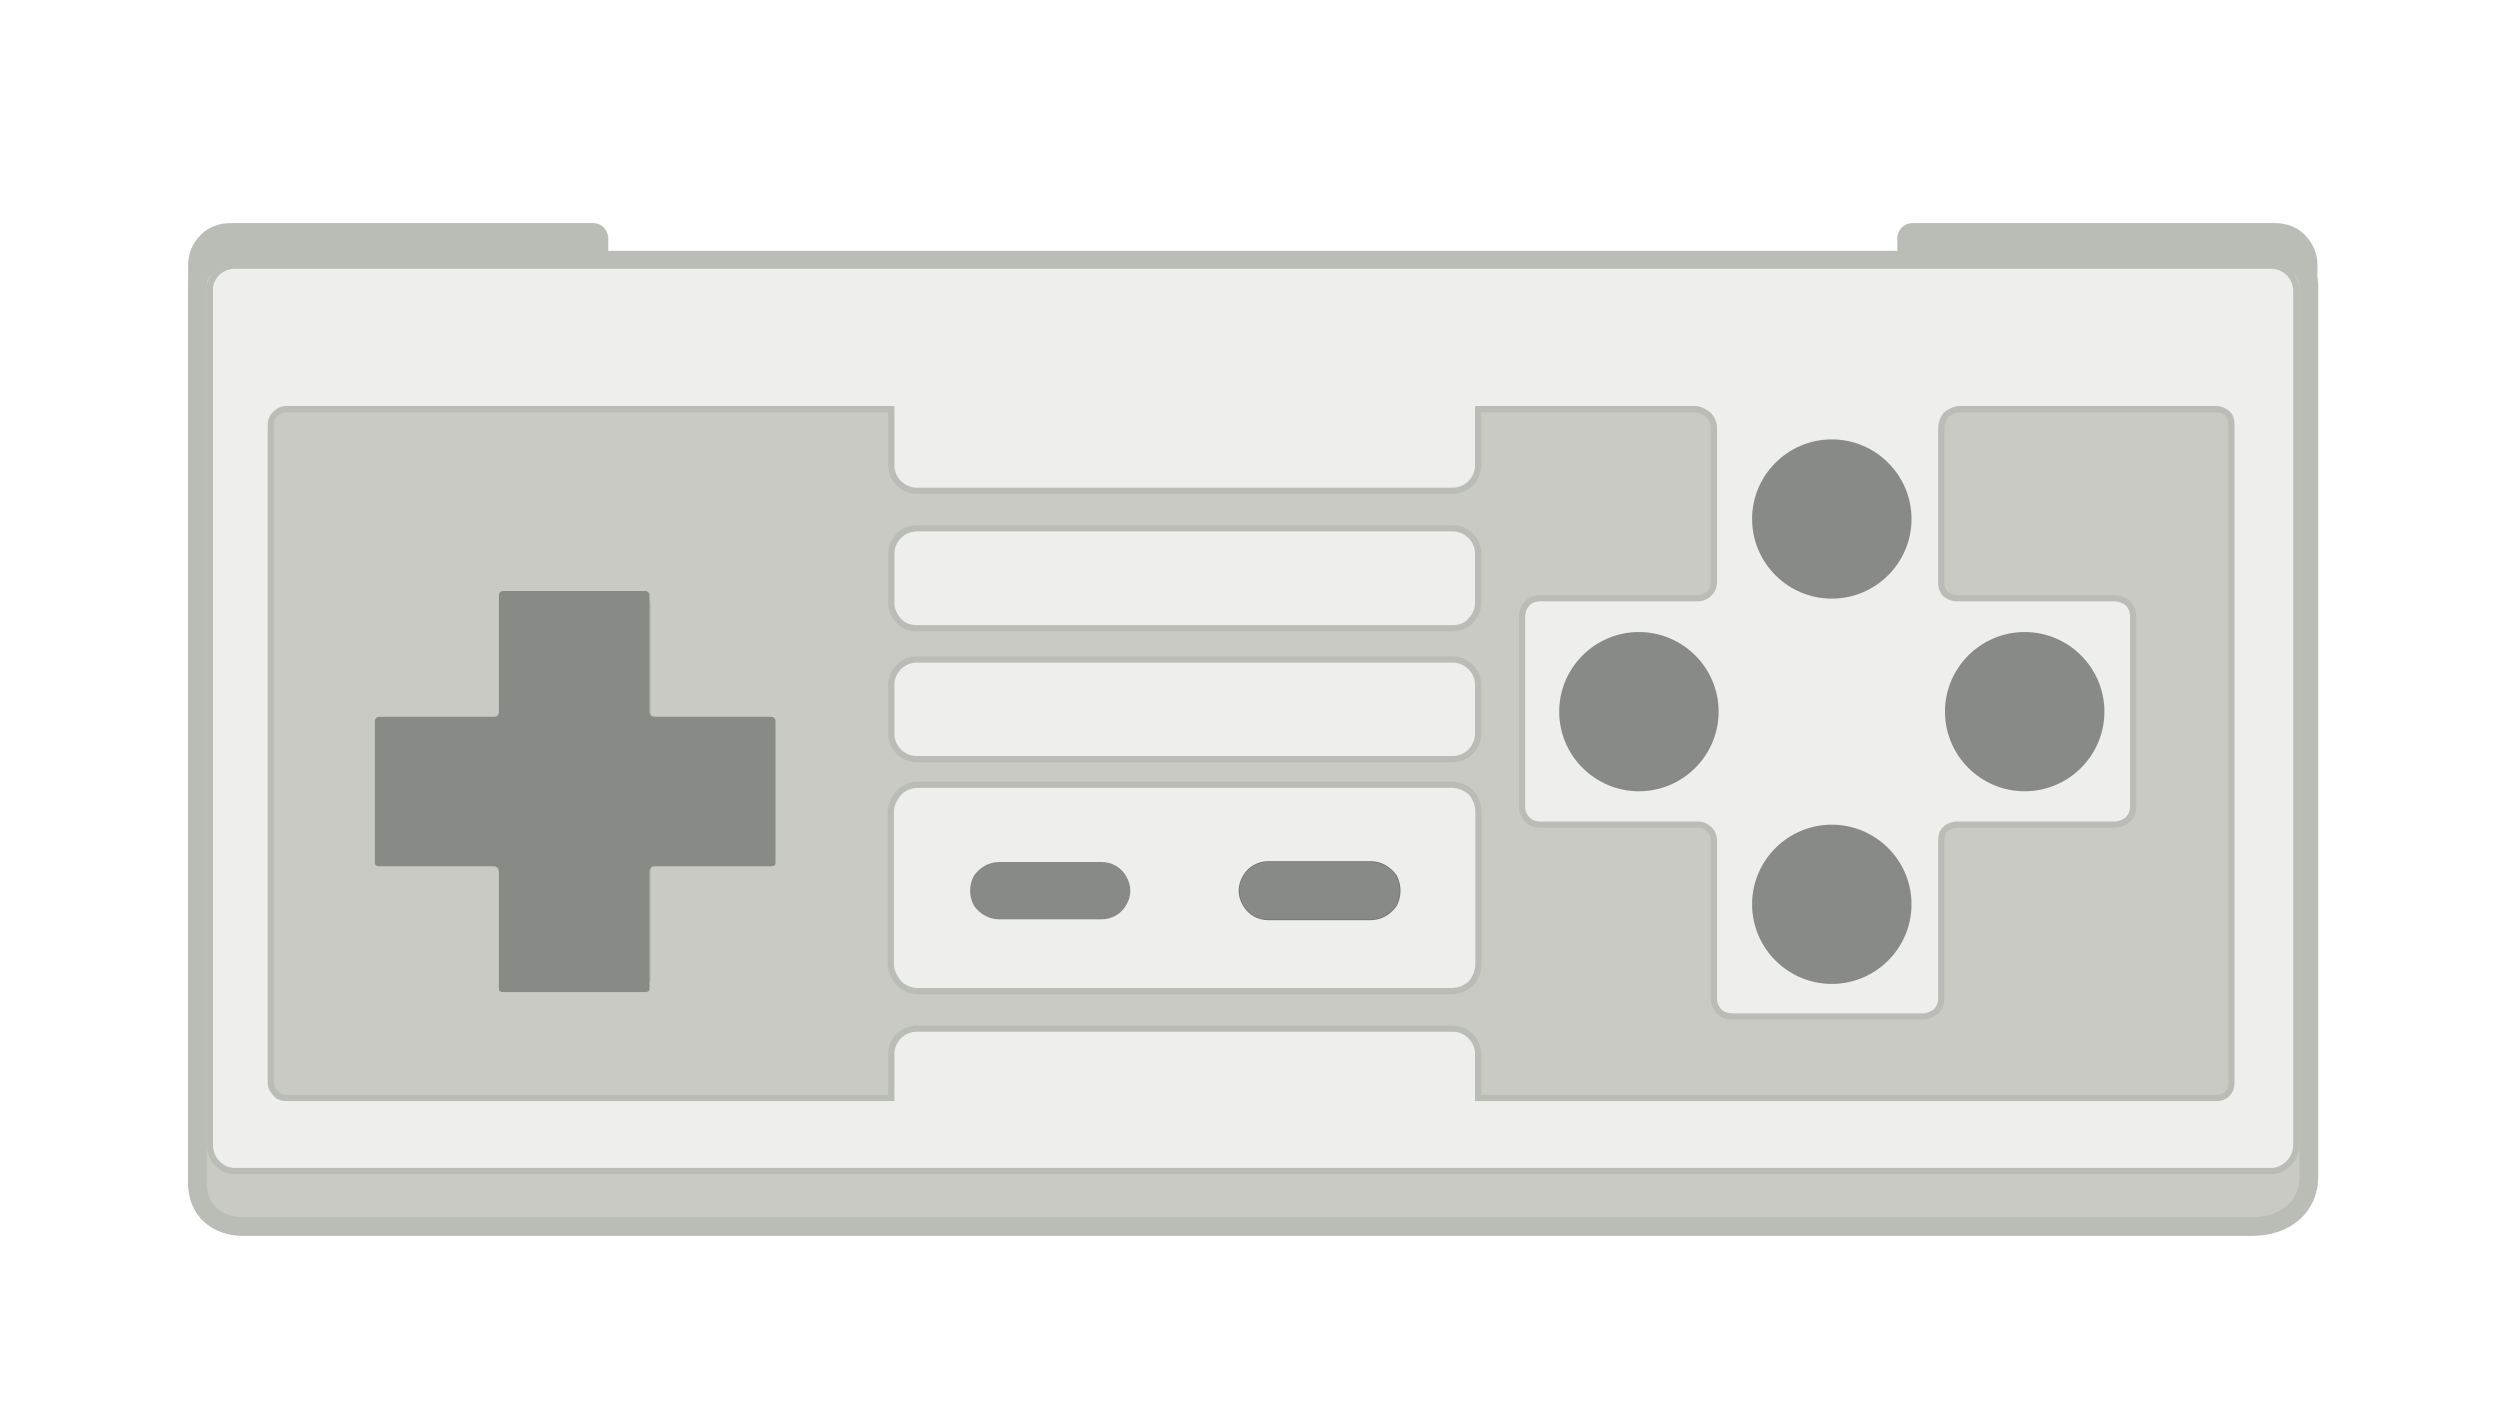 <?xml version="1.0" encoding="UTF-8" standalone="no"?>
<!-- Created with Inkscape (http://www.inkscape.org/) -->

<svg
   xmlns:dc="http://purl.org/dc/elements/1.1/"
   xmlns:cc="http://creativecommons.org/ns#"
   xmlns:rdf="http://www.w3.org/1999/02/22-rdf-syntax-ns#"
   xmlns:svg="http://www.w3.org/2000/svg"
   xmlns="http://www.w3.org/2000/svg"
   xmlns:sodipodi="http://sodipodi.sourceforge.net/DTD/sodipodi-0.dtd"
   xmlns:inkscape="http://www.inkscape.org/namespaces/inkscape"
   id="svg7384"
   sodipodi:docname="nes-30.svg"
   version="1.1"
   inkscape:version="0.91 r13725"
   height="225"
   width="400">
  <sodipodi:namedview
     inkscape:cy="114.1784"
     pagecolor="#e5e6e4"
     borderopacity="1"
     showborder="true"
     inkscape:bbox-paths="false"
     guidetolerance="10"
     inkscape:object-paths="false"
     inkscape:window-width="2560"
     showguides="true"
     inkscape:object-nodes="true"
     inkscape:snap-bbox="true"
     inkscape:pageshadow="2"
     inkscape:guide-bbox="true"
     inkscape:snap-nodes="false"
     bordercolor="#666666"
     objecttolerance="10"
     id="namedview88"
     showgrid="false"
     inkscape:window-maximized="1"
     inkscape:window-x="2560"
     inkscape:snap-global="true"
     inkscape:window-y="0"
     gridtolerance="10"
     inkscape:window-height="1403"
     inkscape:snap-others="false"
     inkscape:snap-to-guides="true"
     inkscape:current-layer="layer12"
     inkscape:snap-bbox-midpoints="false"
     inkscape:zoom="1"
     inkscape:cx="222.38535"
     inkscape:snap-grids="true"
     inkscape:pageopacity="1"
     inkscape:showpageshadow="false">
    <inkscape:grid
       spacingx="1px"
       spacingy="1px"
       id="grid4866"
       empspacing="2"
       enabled="true"
       type="xygrid"
       snapvisiblegridlinesonly="true"
       visible="true" />
  </sodipodi:namedview>
  <title
     id="title9167">Gnome Symbolic Icon Theme</title>
  <defs
     id="defs7386" />
  <g
     inkscape:label="figures"
     transform="translate(-569.101,-638)"
     inkscape:groupmode="layer"
     id="layer12"
     style="display:inline">
    <line
       class="fil0 str2"
       x1="924.817"
       y1="813.962"
       x2="805.733"
       y2="813.962"
       id="line87"
       style="clip-rule:evenodd;fill:none;fill-rule:evenodd;stroke:#757475;stroke-width:0.27;stroke-linejoin:bevel;image-rendering:optimizeQuality;shape-rendering:geometricPrecision;text-rendering:geometricPrecision"
       inkscape:export-xdpi="81.68"
       inkscape:export-ydpi="81.68" />
    <line
       class="fil0 str2"
       x1="711.64"
       y1="813.962"
       x2="614.385"
       y2="813.962"
       id="line89"
       style="clip-rule:evenodd;fill:none;fill-rule:evenodd;stroke:#757475;stroke-width:0.27;stroke-linejoin:bevel;image-rendering:optimizeQuality;shape-rendering:geometricPrecision;text-rendering:geometricPrecision"
       inkscape:export-xdpi="81.68"
       inkscape:export-ydpi="81.68" />
    <path
       sodipodi:nodetypes="sccsccsccssss"
       inkscape:export-ydpi="81.68"
       inkscape:export-xdpi="81.68"
       style="clip-rule:evenodd;fill:#cacac4;fill-opacity:1;fill-rule:evenodd;stroke:#babdb6;stroke-width:3;stroke-miterlimit:4;stroke-dasharray:none;stroke-opacity:1;image-rendering:optimizeQuality;shape-rendering:geometricPrecision;text-rendering:geometricPrecision"
       inkscape:connector-curvature="0"
       id="path8346"
       d="m 938.517,826.279 0,-142.579 0,-0.15 c -0.151,-2.255 -1.957,-3.909 -4.065,-3.909 l -50.283,0 -229.136,0 -50.283,0 c -2.108,0 -3.764,1.504 -4.065,3.458 l 0,0.601 0,143.579 c 0,4.316 3.063,6.96 7.315,6.96 l 321.453,0 c 5.358,0 9.065,-3.205 9.065,-7.96 z"
       class="fil0 str3" />
    <line
       class="fil0 str2"
       x1="908.407"
       y1="733.671"
       x2="882.965"
       y2="733.671"
       id="line105"
       style="clip-rule:evenodd;fill:none;fill-rule:evenodd;stroke:#757475;stroke-width:0.27;stroke-linejoin:bevel;image-rendering:optimizeQuality;shape-rendering:geometricPrecision;text-rendering:geometricPrecision"
       inkscape:export-xdpi="81.68"
       inkscape:export-ydpi="81.68" />
    <line
       class="fil0 str2"
       x1="841.413"
       y1="733.671"
       x2="816.121"
       y2="733.671"
       id="line107"
       style="clip-rule:evenodd;fill:none;fill-rule:evenodd;stroke:#757475;stroke-width:0.27;stroke-linejoin:bevel;image-rendering:optimizeQuality;shape-rendering:geometricPrecision;text-rendering:geometricPrecision"
       inkscape:export-xdpi="81.68"
       inkscape:export-ydpi="81.68" />
    <path
       class="fil0 str2"
       d="m 611.825,811.556 c 0,0.601 0.301,1.203 0.753,1.654 0.452,0.601 1.054,0.752 1.807,0.752"
       id="path123"
       inkscape:connector-curvature="0"
       style="clip-rule:evenodd;fill:none;fill-rule:evenodd;stroke:#757475;stroke-width:0.27;stroke-linejoin:bevel;image-rendering:optimizeQuality;shape-rendering:geometricPrecision;text-rendering:geometricPrecision"
       inkscape:export-xdpi="81.68"
       inkscape:export-ydpi="81.68" />
    <path
       class="fil0 str3"
       d="m 936.523,821.213 0,-136.696 0,-0.149 c -0.149,-2.229 -1.934,-3.863 -4.017,-3.863 l -49.69,0 -226.431,0 -49.69,0 c -2.083,0 -3.719,1.486 -4.017,3.417 l 0,0.594 0,136.696 c 0,2.229 1.785,4.16 4.017,4.16 l 325.811,0 c 2.083,0 4.017,-1.932 4.017,-4.16 z"
       id="path139"
       inkscape:connector-curvature="0"
       style="clip-rule:evenodd;fill:#eeeeec;fill-opacity:1;fill-rule:evenodd;stroke:#babdb6;stroke-width:1;stroke-miterlimit:4;stroke-dasharray:none;stroke-opacity:1;image-rendering:optimizeQuality;shape-rendering:geometricPrecision;text-rendering:geometricPrecision"
       inkscape:export-xdpi="81.68"
       inkscape:export-ydpi="81.68"
       sodipodi:nodetypes="sccsccsccssss" />
    <path
       class="fil0 str3"
       d="m 872.669,676.111 0,2.604 62.196,0 c 2.607,0 4.842,2.046 5.028,4.835 l 0,-3.162 c 0,-1.86 -0.745,-3.534 -2.048,-4.835 -1.304,-1.302 -2.979,-1.86 -4.842,-1.86 l -24.394,0 -8.938,0 -24.58,0 c -1.303,0 -2.235,0.93 -2.421,2.232 l 0,0.186 z"
       id="path143"
       inkscape:connector-curvature="0"
       style="clip-rule:evenodd;fill:#babdb6;fill-opacity:1;fill-rule:evenodd;stroke:none;stroke-width:2;stroke-miterlimit:4;stroke-dasharray:none;stroke-opacity:1;image-rendering:optimizeQuality;shape-rendering:geometricPrecision;text-rendering:geometricPrecision"
       inkscape:export-xdpi="81.68"
       inkscape:export-ydpi="81.68" />
    <path
       id="path131"
       style="clip-rule:evenodd;fill:#888a85;fill-opacity:1;fill-rule:evenodd;stroke:none;stroke-width:0.27;image-rendering:optimizeQuality;shape-rendering:geometricPrecision;text-rendering:geometricPrecision"
       d="m 831.326,739.127 c -7.028,0 -12.754,5.719 -12.754,12.738 0,7.019 5.726,12.738 12.754,12.738 7.028,0 12.754,-5.719 12.754,-12.738 0,-7.019 -5.726,-12.738 -12.754,-12.738 z m 30.863,-30.823 c -7.028,0 -12.754,5.719 -12.754,12.738 0,7.019 5.726,12.738 12.754,12.738 7.028,0 12.754,-5.719 12.754,-12.738 0,-7.019 -5.726,-12.738 -12.754,-12.738 z m 30.863,30.823 c -7.028,0 -12.754,5.719 -12.754,12.738 0,7.019 5.726,12.738 12.754,12.738 7.028,0 12.754,-5.719 12.754,-12.738 0,-7.019 -5.726,-12.738 -12.754,-12.738 z m -30.863,30.823 c -7.028,0 -12.754,5.719 -12.754,12.738 0,7.019 5.726,12.738 12.754,12.738 7.028,0 12.754,-5.719 12.754,-12.738 0,-7.019 -5.726,-12.738 -12.754,-12.738 z" />
    <path
       class="fil0 str3"
       d="m 768.096,778.177 c -0.903,1.504 -0.903,3.158 0,4.661 0.753,1.353 2.258,2.255 3.914,2.255 l 16.41,0 c 1.656,0 3.162,-0.902 4.065,-2.255 0.753,-1.504 0.753,-3.158 0,-4.661 -0.903,-1.353 -2.409,-2.255 -4.065,-2.255 l -16.41,0 c -1.656,0 -3.162,0.902 -3.914,2.255 z"
       id="path159"
       inkscape:connector-curvature="0"
       style="clip-rule:evenodd;fill:none;fill-rule:evenodd;stroke:#757475;stroke-width:0.27;image-rendering:optimizeQuality;shape-rendering:geometricPrecision;text-rendering:geometricPrecision"
       inkscape:export-xdpi="81.68"
       inkscape:export-ydpi="81.68" />
    <path
       id="path4316"
       style="color:#000000;clip-rule:evenodd;display:inline;overflow:visible;visibility:visible;opacity:1;isolation:auto;mix-blend-mode:normal;color-interpolation:sRGB;color-interpolation-filters:linearRGB;solid-color:#000000;solid-opacity:1;fill:#888a85;fill-opacity:1;fill-rule:evenodd;stroke:none;stroke-width:0.27;stroke-linecap:butt;stroke-linejoin:bevel;stroke-miterlimit:4;stroke-dasharray:none;stroke-dashoffset:0;stroke-opacity:1;color-rendering:auto;image-rendering:optimizeQuality;shape-rendering:geometricPrecision;text-rendering:geometricPrecision;enable-background:accumulate"
       d="m 768.096,782.838 c -0.903,-1.504 -0.903,-3.158 0,-4.661 0.753,-1.353 2.258,-2.255 3.914,-2.255 l 16.41,0 c 1.656,0 3.162,0.902 4.065,2.255 0.753,1.504 0.753,3.158 0,4.661 -0.903,1.353 -2.409,2.255 -4.065,2.255 l -16.41,0 c -1.656,0 -3.162,-0.902 -3.914,-2.255 z m -39.143,-6.916 c -1.656,0 -3.162,0.902 -4.065,2.255 -0.753,1.504 -0.753,3.158 0,4.661 0.903,1.353 2.409,2.255 4.065,2.255 l 16.41,0 c 1.656,0 3.162,-0.902 3.914,-2.255 0.903,-1.504 0.903,-3.158 0,-4.661 -0.753,-1.353 -2.258,-2.255 -3.914,-2.255 l -16.41,0 z" />
    <path
       class="fil0 str3"
       d="m 649.866,742.691 0,-2.545 0,-5.54 c 0,-0.299 0.299,-0.599 0.599,-0.599 l 21.712,0 c 0.299,0 0.599,0.299 0.599,0.599 l 0,5.54 0,2.545 0,2.396 0,7.337 c 0,0.449 0.3,0.749 0.749,0.749 l 2.396,0 7.337,0 2.396,0 5.69,0 c 0.299,0 0.599,0.299 0.599,0.599 l 0,21.712 c 0,0.299 -0.299,0.449 -0.599,0.449 l -5.69,0 -2.396,0 -2.396,0 -7.337,0 c -0.449,0 -0.749,0.449 -0.749,0.898 l 0,2.396 0,7.337 0,2.396 0,5.69 c 0,0.299 -0.299,0.449 -0.599,0.449 l -21.712,0 c -0.299,0 -0.599,-0.15 -0.599,-0.449 l 0,-5.69 0,-2.396 0,-2.546 0,-7.187 c 0,-0.449 -0.299,-0.898 -0.749,-0.898 l -2.396,0 -7.337,0 -2.396,0 -5.39,0 c -0.299,0 -0.599,-0.15 -0.599,-0.449 l 0,-21.712 c 0,-0.299 0.299,-0.599 0.599,-0.599 l 5.39,0 2.396,0 2.396,0 7.337,0 c 0.449,0 0.749,-0.299 0.749,-0.749 l 0,-2.545 z m 63.038,-5.377 c -0.749,-0.749 -1.198,-1.797 -1.198,-2.845 l 0,-7.898 c 0,-1.048 0.449,-2.096 1.198,-2.845 0.749,-0.749 1.797,-1.198 2.845,-1.198 l 85.811,0 c 1.048,0 2.096,0.449 2.845,1.198 0.749,0.749 1.198,1.797 1.198,2.845 l 0,7.898 c 0,1.048 -0.449,2.096 -1.198,2.845 -0.749,0.898 -1.797,1.198 -2.845,1.198 l -85.811,0 c -1.048,0 -2.096,-0.299 -2.845,-1.198 z m 2.845,6.202 85.811,0 c 1.048,0 2.096,0.449 2.845,1.198 0.749,0.749 1.198,1.797 1.198,2.845 l 0,7.86 c 0,1.048 -0.449,2.096 -1.198,2.845 -0.749,0.749 -1.797,1.198 -2.845,1.198 l -85.811,0 c -1.048,0 -2.096,-0.449 -2.845,-1.198 -0.749,-0.749 -1.198,-1.797 -1.198,-2.845 l 0,-7.86 c 0,-1.048 0.449,-2.096 1.198,-2.845 0.749,-0.749 1.797,-1.198 2.845,-1.198 z m 96.878,23.583 0,-30.396 c 0,-0.898 0.299,-1.647 0.898,-2.246 0.449,-0.449 1.198,-0.749 2.096,-0.749 l 25.155,0 c 0.749,0 1.348,-0.299 1.797,-0.749 0.449,-0.449 0.749,-1.048 0.749,-1.797 l 0,-24.706 c 0,-0.749 -0.299,-1.497 -0.898,-2.096 -0.599,-0.449 -1.348,-0.898 -2.096,-0.898 l -34.725,0 0,9.021 c 0,1.048 -0.449,2.096 -1.198,2.845 -0.749,0.749 -1.797,1.198 -2.845,1.198 l -85.811,0 c -1.048,0 -2.096,-0.449 -2.845,-1.198 -0.749,-0.749 -1.198,-1.797 -1.198,-2.845 l 0,-9.021 -96.729,0 c -0.749,0 -1.348,0.299 -1.797,0.749 -0.449,0.449 -0.749,1.048 -0.749,1.797 l 0,105.264 c 0,0.599 0.299,1.198 0.749,1.647 0.449,0.599 1.048,0.749 1.797,0.749 l 96.729,0 0,-7.051 c 0,-1.048 0.449,-2.096 1.198,-2.845 0.749,-0.749 1.797,-1.198 2.845,-1.198 l 85.811,0 c 1.048,0 2.096,0.449 2.845,1.198 0.749,0.749 1.198,1.797 1.198,2.845 l 0,7.051 118.128,0 c 0.599,0 1.348,-0.15 1.797,-0.749 0.449,-0.449 0.599,-1.048 0.599,-1.647 l 0,-105.264 c 0,-0.749 -0.15,-1.348 -0.599,-1.797 -0.449,-0.449 -1.198,-0.749 -1.797,-0.749 l -41.027,0 c -0.898,0 -1.647,0.449 -2.246,0.898 -0.449,0.599 -0.749,1.348 -0.749,2.096 l 0,24.706 c 0,0.749 0.15,1.348 0.599,1.797 0.449,0.449 1.198,0.749 1.797,0.749 l 25.305,0 c 0.749,0 1.497,0.299 2.096,0.749 0.599,0.599 0.898,1.348 0.898,2.246 l 0,30.396 c 0,0.749 -0.3,1.497 -0.898,2.096 -0.599,0.449 -1.348,0.749 -2.096,0.749 l -25.305,0 c -0.599,0 -1.348,0.299 -1.797,0.749 -0.449,0.449 -0.599,1.048 -0.599,1.797 l 0,25.305 c 0,0.749 -0.299,1.497 -0.898,2.096 -0.599,0.449 -1.348,0.749 -2.096,0.749 l -30.396,0 c -0.898,0 -1.647,-0.299 -2.096,-0.749 -0.599,-0.599 -0.898,-1.348 -0.898,-2.096 l 0,-25.305 c 0,-0.749 -0.299,-1.348 -0.749,-1.797 -0.449,-0.449 -1.048,-0.749 -1.797,-0.749 l -25.155,0 c -0.898,0 -1.647,-0.299 -2.096,-0.749 -0.599,-0.599 -0.898,-1.348 -0.898,-2.096 z m -96.654,-3.544 85.338,0 c 1.198,0 2.246,0.449 3.144,1.198 0.749,0.898 1.198,1.947 1.198,3.144 l 0,24.344 c 0,1.198 -0.449,2.246 -1.198,3.144 -0.898,0.749 -1.947,1.198 -3.144,1.198 l -85.338,0 c -1.048,0 -2.246,-0.449 -2.995,-1.198 -0.749,-0.898 -1.348,-1.947 -1.348,-3.144 l 0,-24.344 c 0,-1.198 0.599,-2.246 1.348,-3.144 0.749,-0.749 1.947,-1.198 2.995,-1.198 z"
       id="path155"
       inkscape:connector-curvature="0"
       style="clip-rule:evenodd;fill:#cacac4;fill-opacity:1;fill-rule:evenodd;stroke:#babdb6;stroke-width:1;stroke-miterlimit:4;stroke-dasharray:none;stroke-opacity:1;image-rendering:optimizeQuality;shape-rendering:geometricPrecision;text-rendering:geometricPrecision"
       inkscape:export-xdpi="81.68"
       inkscape:export-ydpi="81.68"
       sodipodi:nodetypes="ccsssscccsscccsssscccsscccsssscccsscccsssscccsscccsscsscsscsscssssscsscsssssscsscsscscsssscscscsscscscsscscscssssscsscsscsscsscsscssssscsssssscsscsscsscs" />
    <path
       class="fil0 str3"
       d="m 693.18,776.127 0,-22.807 c 0,-0.315 -0.315,-0.629 -0.63,-0.629 l -5.985,0 -2.52,0 -7.717,0 -2.52,0 c -0.472,0 -0.787,-0.315 -0.787,-0.786 l 0,-7.707 0,-2.517 0,-2.674 0,-5.82 c 0,-0.315 -0.315,-0.629 -0.63,-0.629 l -22.836,0 c -0.315,0 -0.63,0.315 -0.63,0.629 l 0,5.82 0,2.674 0,7.55 0,2.674 c 0,0.472 -0.315,0.786 -0.787,0.786 l -7.717,0 -2.52,0 -2.52,0 -5.67,0 c -0.315,0 -0.63,0.315 -0.63,0.629 l 0,22.807 c 0,0.315 0.315,0.472 0.63,0.472 l 5.67,0 2.52,0 7.717,0 2.52,0 c 0.472,0 0.787,0.472 0.787,0.944 l 0,7.55 0,2.674 0,2.517 0,5.977 c 0,0.315 0.315,0.472 0.63,0.472 l 22.836,0 c 0.315,0 0.63,-0.157 0.63,-0.472 l 0,-5.977 0,-2.517 0,-7.707 0,-2.517 c 0,-0.472 0.315,-0.944 0.787,-0.944 l 7.717,0 2.52,0 2.52,0 5.985,0 c 0.315,0 0.63,-0.157 0.63,-0.472 z"
       id="path153"
       inkscape:connector-curvature="0"
       style="color:#000000;clip-rule:evenodd;display:inline;overflow:visible;visibility:visible;opacity:1;isolation:auto;mix-blend-mode:normal;color-interpolation:sRGB;color-interpolation-filters:linearRGB;solid-color:#000000;solid-opacity:1;fill:#888a85;fill-opacity:1;fill-rule:evenodd;stroke:none;stroke-width:0.27;stroke-linecap:butt;stroke-linejoin:bevel;stroke-miterlimit:4;stroke-dasharray:none;stroke-dashoffset:0;stroke-opacity:1;color-rendering:auto;image-rendering:optimizeQuality;shape-rendering:geometricPrecision;text-rendering:geometricPrecision;enable-background:accumulate"
       inkscape:export-xdpi="81.68"
       inkscape:export-ydpi="81.68" />
    <path
       style="display:inline;fill:#fdbc46;fill-opacity:1;stroke:none"
       sodipodi:nodetypes="cccccccc"
       id="path7195"
       d="m 306.092,695.462 -11.896,-8.535 c -23.137,28.511 -34.251,64.894 -29.756,101.165 l -14.332,0.775 25.494,30.207 17.146,-32.499 -12.999,0.704 c -4.923,-32.563 5.547,-66.183 26.342,-91.817 z"
       inkscape:transform-center-y="-17.050416"
       inkscape:transform-center-x="113.93133"
       inkscape:connector-curvature="0" />
    <path
       inkscape:export-ydpi="81.68"
       inkscape:export-xdpi="81.68"
       style="clip-rule:evenodd;fill:#babdb6;fill-opacity:1;fill-rule:evenodd;stroke:none;stroke-width:2;stroke-miterlimit:4;stroke-dasharray:none;stroke-opacity:1;image-rendering:optimizeQuality;shape-rendering:geometricPrecision;text-rendering:geometricPrecision"
       inkscape:connector-curvature="0"
       id="path8348"
       d="m 666.423,676.111 0,2.604 -62.196,0 c -2.607,0 -4.842,2.046 -5.028,4.835 l 0,-3.162 c 0,-1.86 0.745,-3.534 2.048,-4.835 1.304,-1.302 2.979,-1.86 4.842,-1.86 l 24.394,0 8.938,0 24.58,0 c 1.303,0 2.235,0.93 2.421,2.232 l 0,0.186 z"
       class="fil0 str3" />
    <line
       inkscape:export-ydpi="81.68"
       inkscape:export-xdpi="81.68"
       style="clip-rule:evenodd;fill:none;fill-rule:evenodd;stroke:#757475;stroke-width:0.27;stroke-linejoin:bevel;image-rendering:optimizeQuality;shape-rendering:geometricPrecision;text-rendering:geometricPrecision"
       id="line8350"
       y2="814.962"
       x2="1308.733"
       y1="814.962"
       x1="1427.817"
       class="fil0 str2" />
    <line
       inkscape:export-ydpi="81.68"
       inkscape:export-xdpi="81.68"
       style="clip-rule:evenodd;fill:none;fill-rule:evenodd;stroke:#757475;stroke-width:0.27;stroke-linejoin:bevel;image-rendering:optimizeQuality;shape-rendering:geometricPrecision;text-rendering:geometricPrecision"
       id="line8352"
       y2="814.962"
       x2="1117.385"
       y1="814.962"
       x1="1214.639"
       class="fil0 str2" />
    <path
       class="fil0 str3"
       d="m 1441.517,830.029 0,-138.329 0,-0.15 c -0.15,-2.255 -1.957,-3.909 -4.065,-3.909 l -50.283,0 -229.136,0 -50.283,0 c -2.108,0 -3.764,1.504 -4.065,3.458 l 0,0.601 0,138.329 c 0,2.255 1.807,4.21 4.065,4.21 l 329.703,0 c 2.108,0 4.065,-1.955 4.065,-4.21 z"
       id="path8354"
       inkscape:connector-curvature="0"
       style="clip-rule:evenodd;fill:#cacac4;fill-opacity:1;fill-rule:evenodd;stroke:#babdb6;stroke-width:3;stroke-miterlimit:4;stroke-dasharray:none;stroke-opacity:1;image-rendering:optimizeQuality;shape-rendering:geometricPrecision;text-rendering:geometricPrecision"
       inkscape:export-xdpi="81.68"
       inkscape:export-ydpi="81.68"
       sodipodi:nodetypes="sccsccsccssss" />
    <line
       inkscape:export-ydpi="81.68"
       inkscape:export-xdpi="81.68"
       style="clip-rule:evenodd;fill:none;fill-rule:evenodd;stroke:#757475;stroke-width:0.27;stroke-linejoin:bevel;image-rendering:optimizeQuality;shape-rendering:geometricPrecision;text-rendering:geometricPrecision"
       id="line8356"
       y2="734.671"
       x2="1385.965"
       y1="734.671"
       x1="1411.407"
       class="fil0 str2" />
    <line
       inkscape:export-ydpi="81.68"
       inkscape:export-xdpi="81.68"
       style="clip-rule:evenodd;fill:none;fill-rule:evenodd;stroke:#757475;stroke-width:0.27;stroke-linejoin:bevel;image-rendering:optimizeQuality;shape-rendering:geometricPrecision;text-rendering:geometricPrecision"
       id="line8358"
       y2="734.671"
       x2="1319.121"
       y1="734.671"
       x1="1344.413"
       class="fil0 str2" />
    <path
       inkscape:export-ydpi="81.68"
       inkscape:export-xdpi="81.68"
       style="clip-rule:evenodd;fill:none;fill-rule:evenodd;stroke:#757475;stroke-width:0.27;stroke-linejoin:bevel;image-rendering:optimizeQuality;shape-rendering:geometricPrecision;text-rendering:geometricPrecision"
       inkscape:connector-curvature="0"
       id="path8360"
       d="m 1114.825,812.556 c 0,0.601 0.301,1.203 0.753,1.654 0.452,0.601 1.054,0.752 1.807,0.752"
       class="fil0 str2" />
    <path
       sodipodi:nodetypes="sccsccsccssss"
       inkscape:export-ydpi="81.68"
       inkscape:export-xdpi="81.68"
       style="clip-rule:evenodd;fill:#eeeeec;fill-opacity:1;fill-rule:evenodd;stroke:#babdb6;stroke-width:3;stroke-miterlimit:4;stroke-dasharray:none;stroke-opacity:1;image-rendering:optimizeQuality;shape-rendering:geometricPrecision;text-rendering:geometricPrecision"
       inkscape:connector-curvature="0"
       id="path8362"
       d="m 1441.517,822.029 0,-138.329 0,-0.15 c -0.15,-2.255 -1.957,-3.909 -4.065,-3.909 l -50.283,0 -229.136,0 -50.283,0 c -2.108,0 -3.764,1.504 -4.065,3.458 l 0,0.601 0,138.329 c 0,2.255 1.807,4.21 4.065,4.21 l 329.703,0 c 2.108,0 4.065,-1.955 4.065,-4.21 z"
       class="fil0 str3" />
    <path
       inkscape:export-ydpi="81.68"
       inkscape:export-xdpi="81.68"
       style="clip-rule:evenodd;fill:#ef2929;fill-opacity:1;fill-rule:evenodd;stroke:none;stroke-width:2;stroke-miterlimit:4;stroke-dasharray:none;stroke-opacity:1;image-rendering:optimizeQuality;shape-rendering:geometricPrecision;text-rendering:geometricPrecision"
       inkscape:connector-curvature="0"
       id="path8364"
       d="m 1375.669,675.611 0,2.604 62.196,0 c 2.607,0 4.841,2.046 5.028,4.835 l 0,-3.162 c 0,-1.86 -0.745,-3.534 -2.048,-4.835 -1.304,-1.302 -2.979,-1.86 -4.842,-1.86 l -24.394,0 -8.938,0 -24.58,0 c -1.304,0 -2.235,0.93 -2.421,2.232 l 0,0.186 z"
       class="fil0 str3" />
    <path
       inkscape:export-ydpi="81.68"
       inkscape:export-xdpi="81.68"
       style="color:#000000;clip-rule:evenodd;display:inline;overflow:visible;visibility:visible;opacity:1;isolation:auto;mix-blend-mode:normal;color-interpolation:sRGB;color-interpolation-filters:linearRGB;solid-color:#000000;solid-opacity:1;fill:#2e3436;fill-opacity:1;fill-rule:evenodd;stroke:none;stroke-width:0.27;stroke-linecap:butt;stroke-linejoin:bevel;stroke-miterlimit:4;stroke-dasharray:none;stroke-dashoffset:0;stroke-opacity:1;color-rendering:auto;image-rendering:optimizeQuality;shape-rendering:geometricPrecision;text-rendering:geometricPrecision;enable-background:accumulate"
       inkscape:connector-curvature="0"
       id="path8366"
       d="m 1194.767,776.621 0,-21.802 c 0,-0.301 -0.301,-0.601 -0.602,-0.601 l -5.721,0 -2.409,0 -7.377,0 -2.409,0 c -0.452,0 -0.753,-0.301 -0.753,-0.752 l 0,-7.368 0,-2.406 0,-2.556 0,-5.563 c 0,-0.301 -0.301,-0.601 -0.602,-0.601 l -21.83,0 c -0.301,0 -0.602,0.301 -0.602,0.601 l 0,5.563 0,2.556 0,7.217 0,2.556 c 0,0.451 -0.301,0.752 -0.753,0.752 l -7.377,0 -2.409,0 -2.409,0 -5.42,0 c -0.301,0 -0.602,0.301 -0.602,0.601 l 0,21.802 c 0,0.301 0.301,0.451 0.602,0.451 l 5.42,0 2.409,0 7.377,0 2.409,0 c 0.452,0 0.753,0.451 0.753,0.902 l 0,7.217 0,2.556 0,2.406 0,5.714 c 0,0.301 0.301,0.451 0.602,0.451 l 21.83,0 c 0.301,0 0.602,-0.15 0.602,-0.451 l 0,-5.714 0,-2.406 0,-7.368 0,-2.406 c 0,-0.451 0.301,-0.902 0.753,-0.902 l 7.377,0 2.409,0 2.409,0 5.721,0 c 0.301,0 0.602,-0.15 0.602,-0.451 z"
       class="fil0 str3" />
    <path
       inkscape:export-ydpi="81.68"
       inkscape:export-xdpi="81.68"
       style="color:#000000;clip-rule:evenodd;display:inline;overflow:visible;visibility:visible;opacity:1;isolation:auto;mix-blend-mode:normal;color-interpolation:sRGB;color-interpolation-filters:linearRGB;solid-color:#000000;solid-opacity:1;fill:#ef2929;fill-opacity:1;fill-rule:evenodd;stroke:none;stroke-width:0.27;stroke-linecap:butt;stroke-linejoin:miter;stroke-miterlimit:4;stroke-dasharray:none;stroke-dashoffset:0;stroke-opacity:1;color-rendering:auto;image-rendering:optimizeQuality;shape-rendering:geometricPrecision;text-rendering:geometricPrecision;enable-background:accumulate"
       inkscape:connector-curvature="0"
       id="path8368"
       d="m 1365.189,770.95 c -7.028,0 -12.754,5.719 -12.754,12.738 0,7.019 5.726,12.738 12.754,12.738 7.028,0 12.754,-5.719 12.754,-12.738 0,-7.019 -5.726,-12.738 -12.754,-12.738 z"
       class="fil0 str3" />
    <path
       inkscape:export-ydpi="81.68"
       inkscape:export-xdpi="81.68"
       style="color:#000000;clip-rule:evenodd;display:inline;overflow:visible;visibility:visible;opacity:1;isolation:auto;mix-blend-mode:normal;color-interpolation:sRGB;color-interpolation-filters:linearRGB;solid-color:#000000;solid-opacity:1;fill:#ef2929;fill-opacity:1;fill-rule:evenodd;stroke:none;stroke-width:0.27;stroke-linecap:butt;stroke-linejoin:miter;stroke-miterlimit:4;stroke-dasharray:none;stroke-dashoffset:0;stroke-opacity:1;color-rendering:auto;image-rendering:optimizeQuality;shape-rendering:geometricPrecision;text-rendering:geometricPrecision;enable-background:accumulate"
       inkscape:connector-curvature="0"
       id="path8370"
       d="m 1396.051,740.127 c -7.028,0 -12.754,5.719 -12.754,12.738 0,7.019 5.726,12.738 12.754,12.738 7.028,0 12.754,-5.719 12.754,-12.738 0,-7.019 -5.726,-12.738 -12.754,-12.738 z"
       class="fil0 str3" />
    <path
       inkscape:export-ydpi="81.68"
       inkscape:export-xdpi="81.68"
       style="color:#000000;clip-rule:evenodd;display:inline;overflow:visible;visibility:visible;opacity:1;isolation:auto;mix-blend-mode:normal;color-interpolation:sRGB;color-interpolation-filters:linearRGB;solid-color:#000000;solid-opacity:1;fill:#ef2929;fill-opacity:1;fill-rule:evenodd;stroke:none;stroke-width:0.27;stroke-linecap:butt;stroke-linejoin:miter;stroke-miterlimit:4;stroke-dasharray:none;stroke-dashoffset:0;stroke-opacity:1;color-rendering:auto;image-rendering:optimizeQuality;shape-rendering:geometricPrecision;text-rendering:geometricPrecision;enable-background:accumulate"
       inkscape:connector-curvature="0"
       id="path8372"
       d="m 1365.189,709.304 c -7.028,0 -12.754,5.719 -12.754,12.738 0,7.019 5.726,12.738 12.754,12.738 7.028,0 12.754,-5.719 12.754,-12.738 0,-7.019 -5.726,-12.738 -12.754,-12.738 z"
       class="fil0 str3" />
    <path
       inkscape:export-ydpi="81.68"
       inkscape:export-xdpi="81.68"
       style="clip-rule:evenodd;fill:#ef2929;fill-opacity:1;fill-rule:evenodd;stroke:none;stroke-width:0.27;image-rendering:optimizeQuality;shape-rendering:geometricPrecision;text-rendering:geometricPrecision"
       inkscape:connector-curvature="0"
       id="path8374"
       d="m 1334.326,740.127 c -7.028,0 -12.754,5.719 -12.754,12.738 0,7.019 5.726,12.738 12.754,12.738 7.028,0 12.754,-5.719 12.754,-12.738 0,-7.019 -5.726,-12.738 -12.754,-12.738 z"
       class="fil0 str3" />
    <path
       inkscape:export-ydpi="81.68"
       inkscape:export-xdpi="81.68"
       style="color:#000000;clip-rule:evenodd;display:inline;overflow:visible;visibility:visible;opacity:1;isolation:auto;mix-blend-mode:normal;color-interpolation:sRGB;color-interpolation-filters:linearRGB;solid-color:#000000;solid-opacity:1;fill:#2e3436;fill-opacity:1;fill-rule:evenodd;stroke:none;stroke-width:0.27;stroke-linecap:butt;stroke-linejoin:bevel;stroke-miterlimit:4;stroke-dasharray:none;stroke-dashoffset:0;stroke-opacity:1;color-rendering:auto;image-rendering:optimizeQuality;shape-rendering:geometricPrecision;text-rendering:geometricPrecision;enable-background:accumulate"
       inkscape:connector-curvature="0"
       id="path8376"
       d="m 1231.953,776.922 c -1.656,0 -3.162,0.902 -4.065,2.255 -0.753,1.504 -0.753,3.158 0,4.661 0.903,1.353 2.409,2.255 4.065,2.255 l 16.41,0 c 1.656,0 3.162,-0.902 3.914,-2.255 0.903,-1.504 0.903,-3.158 0,-4.661 -0.753,-1.353 -2.258,-2.255 -3.914,-2.255 l -16.41,0 z"
       class="fil0 str3" />
    <path
       inkscape:export-ydpi="81.68"
       inkscape:export-xdpi="81.68"
       style="clip-rule:evenodd;fill:none;fill-rule:evenodd;stroke:#757475;stroke-width:0.27;image-rendering:optimizeQuality;shape-rendering:geometricPrecision;text-rendering:geometricPrecision"
       inkscape:connector-curvature="0"
       id="path8378"
       d="m 1271.095,779.177 c -0.903,1.504 -0.903,3.158 0,4.661 0.753,1.353 2.258,2.255 3.914,2.255 l 16.41,0 c 1.656,0 3.162,-0.902 4.065,-2.255 0.753,-1.504 0.753,-3.158 0,-4.661 -0.903,-1.353 -2.409,-2.255 -4.065,-2.255 l -16.41,0 c -1.656,0 -3.162,0.902 -3.914,2.255 z"
       class="fil0 str3" />
    <path
       sodipodi:nodetypes="sscsccscssscsscsscsscssscsscsscsscsccscsscsc"
       inkscape:connector-curvature="0"
       d="m 1304.668,804.136 -85.964,0 c -1.054,0 -2.108,0.451 -2.86,1.203 -0.753,0.752 -1.204,1.804 -1.204,2.857 l 0,6.766 94.093,0 0,-6.766 c 0,-1.053 -0.452,-2.105 -1.204,-2.857 -0.753,-0.752 -1.807,-1.203 -2.86,-1.203 z m 0,-59.993 -85.964,0 c -1.054,0 -2.108,0.451 -2.86,1.203 -0.753,0.752 -1.204,1.804 -1.204,2.857 l 0,8.27 c 0,1.053 0.452,2.105 1.204,2.857 0.753,0.752 1.807,1.203 2.86,1.203 l 85.964,0 c 1.054,0 2.108,-0.451 2.86,-1.203 0.753,-0.752 1.204,-1.804 1.204,-2.857 l 0,-8.27 c 0,-1.053 -0.452,-2.105 -1.204,-2.857 -0.753,-0.752 -1.807,-1.203 -2.86,-1.203 z m 0,-21.2 -85.964,0 c -1.054,0 -2.108,0.451 -2.86,1.203 -0.753,0.752 -1.204,1.804 -1.204,2.857 l 0,8.119 c 0,1.053 0.452,2.105 1.204,2.857 0.753,0.902 1.807,1.203 2.86,1.203 l 85.964,0 c 1.054,0 2.108,-0.301 2.86,-1.203 0.753,-0.752 1.204,-1.804 1.204,-2.857 l 0,-8.119 c 0,-1.052 -0.452,-2.105 -1.204,-2.857 -0.753,-0.752 -1.807,-1.203 -2.86,-1.203 z m 4.065,-18.644 -94.093,0 0,9.623 c 0,1.052 0.452,2.105 1.204,2.857 0.753,0.752 1.807,1.203 2.86,1.203 l 85.964,0 c 1.054,0 2.108,-0.451 2.86,-1.203 0.753,-0.752 1.204,-1.804 1.204,-2.857 z"
       style="clip-rule:evenodd;fill:#d3d7cf;fill-opacity:1;fill-rule:evenodd;stroke:none;stroke-width:0.27;image-rendering:optimizeQuality;shape-rendering:geometricPrecision;text-rendering:geometricPrecision"
       id="path8380" />
    <path
       inkscape:export-ydpi="81.68"
       inkscape:export-xdpi="81.68"
       sodipodi:nodetypes="ccssccssc"
       class="fil0 str3"
       d="m 1271.095,783.838 c -0.903,-1.504 -0.903,-3.158 0,-4.661 0.753,-1.353 2.258,-2.255 3.914,-2.255 l 16.41,0 c 1.656,0 3.162,0.902 4.065,2.255 0.753,1.504 0.753,3.158 0,4.661 -0.903,1.353 -2.409,2.255 -4.065,2.255 l -16.41,0 c -1.656,0 -3.162,-0.902 -3.914,-2.255 z"
       id="path8382"
       inkscape:connector-curvature="0"
       style="color:#000000;clip-rule:evenodd;display:inline;overflow:visible;visibility:visible;opacity:1;isolation:auto;mix-blend-mode:normal;color-interpolation:sRGB;color-interpolation-filters:linearRGB;solid-color:#000000;solid-opacity:1;fill:#2e3436;fill-opacity:1;fill-rule:evenodd;stroke:none;stroke-width:0.27;stroke-linecap:butt;stroke-linejoin:bevel;stroke-miterlimit:4;stroke-dasharray:none;stroke-dashoffset:0;stroke-opacity:1;color-rendering:auto;image-rendering:optimizeQuality;shape-rendering:geometricPrecision;text-rendering:geometricPrecision;enable-background:accumulate" />
    <path
       inkscape:export-ydpi="81.68"
       inkscape:export-xdpi="81.68"
       style="clip-rule:evenodd;fill:#babdb6;fill-opacity:1;fill-rule:evenodd;stroke:none;stroke-width:0.27;image-rendering:optimizeQuality;shape-rendering:geometricPrecision;text-rendering:geometricPrecision"
       inkscape:connector-curvature="0"
       id="path8384"
       d="m 1152.991,743.628 0,-2.545 0,-5.54 c 0,-0.299 0.299,-0.599 0.599,-0.599 l 21.712,0 c 0.299,0 0.599,0.299 0.599,0.599 l 0,5.54 0,2.545 0,2.396 0,7.337 c 0,0.449 0.299,0.749 0.749,0.749 l 2.396,0 7.337,0 2.396,0 5.69,0 c 0.299,0 0.599,0.299 0.599,0.599 l 0,21.712 c 0,0.299 -0.299,0.449 -0.599,0.449 l -5.69,0 -2.396,0 -2.396,0 -7.337,0 c -0.449,0 -0.749,0.449 -0.749,0.898 l 0,2.396 0,7.337 0,2.396 0,5.69 c 0,0.299 -0.299,0.449 -0.599,0.449 l -21.712,0 c -0.299,0 -0.599,-0.15 -0.599,-0.449 l 0,-5.69 0,-2.396 0,-2.546 0,-7.187 c 0,-0.449 -0.299,-0.898 -0.749,-0.898 l -2.396,0 -7.337,0 -2.396,0 -5.391,0 c -0.299,0 -0.599,-0.15 -0.599,-0.449 l 0,-21.712 c 0,-0.299 0.299,-0.599 0.599,-0.599 l 5.391,0 2.396,0 2.396,0 7.337,0 c 0.449,0 0.749,-0.299 0.749,-0.749 l 0,-2.545 0,-7.187 z m 63.038,-5.69 c -0.749,-0.749 -1.198,-1.797 -1.198,-2.845 l 0,-8.086 c 0,-1.048 0.449,-2.096 1.198,-2.845 0.749,-0.749 1.797,-1.198 2.845,-1.198 l 85.499,0 c 1.048,0 2.096,0.449 2.845,1.198 0.749,0.749 1.198,1.797 1.198,2.845 l 0,8.086 c 0,1.048 -0.449,2.096 -1.198,2.845 -0.749,0.898 -1.797,1.198 -2.845,1.198 l -85.499,0 c -1.048,0 -2.096,-0.299 -2.845,-1.198 z m 2.845,6.139 85.499,0 c 1.048,0 2.096,0.449 2.845,1.198 0.749,0.749 1.198,1.797 1.198,2.845 l 0,8.235 c 0,1.048 -0.449,2.096 -1.198,2.845 -0.749,0.749 -1.797,1.198 -2.845,1.198 l -85.499,0 c -1.048,0 -2.096,-0.449 -2.845,-1.198 -0.749,-0.749 -1.198,-1.797 -1.198,-2.845 l 0,-8.235 c 0,-1.048 0.449,-2.096 1.198,-2.845 0.749,-0.749 1.797,-1.198 2.845,-1.198 z m 96.878,23.958 0,-30.396 c 0,-0.898 0.299,-1.647 0.898,-2.246 0.449,-0.449 1.198,-0.749 2.096,-0.749 l 25.155,0 c 0.749,0 1.348,-0.299 1.797,-0.749 0.449,-0.449 0.749,-1.048 0.749,-1.797 l 0,-24.706 c 0,-0.749 -0.299,-1.497 -0.898,-2.096 -0.599,-0.449 -1.348,-0.898 -2.096,-0.898 l -35.038,0 0,9.583 c 0,1.048 -0.449,2.096 -1.198,2.845 -0.749,0.749 -1.797,1.198 -2.845,1.198 l -85.499,0 c -1.048,0 -2.096,-0.449 -2.845,-1.198 -0.749,-0.749 -1.198,-1.797 -1.198,-2.845 l 0,-9.583 -96.729,0 c -0.749,0 -1.348,0.299 -1.797,0.749 -0.449,0.449 -0.749,1.048 -0.749,1.797 l 0,105.264 c 0,0.599 0.299,1.198 0.749,1.647 0.449,0.599 1.048,0.749 1.797,0.749 l 96.729,0 0,-6.738 c 0,-1.048 0.449,-2.096 1.198,-2.845 0.749,-0.749 1.797,-1.198 2.845,-1.198 l 85.499,0 c 1.048,0 2.096,0.449 2.845,1.198 0.749,0.749 1.198,1.797 1.198,2.845 l 0,6.738 118.44,0 c 0.599,0 1.348,-0.15 1.797,-0.749 0.449,-0.449 0.599,-1.048 0.599,-1.647 l 0,-105.264 c 0,-0.749 -0.15,-1.348 -0.599,-1.797 -0.449,-0.449 -1.198,-0.749 -1.797,-0.749 l -41.027,0 c -0.898,0 -1.647,0.449 -2.246,0.898 -0.449,0.599 -0.749,1.348 -0.749,2.096 l 0,24.706 c 0,0.749 0.15,1.348 0.599,1.797 0.449,0.449 1.198,0.749 1.797,0.749 l 25.305,0 c 0.749,0 1.497,0.299 2.096,0.749 0.599,0.599 0.898,1.348 0.898,2.246 l 0,30.396 c 0,0.749 -0.299,1.497 -0.898,2.096 -0.599,0.449 -1.348,0.749 -2.096,0.749 l -25.305,0 c -0.599,0 -1.348,0.299 -1.797,0.749 -0.449,0.449 -0.599,1.048 -0.599,1.797 l 0,25.305 c 0,0.749 -0.299,1.497 -0.898,2.096 -0.599,0.449 -1.348,0.749 -2.096,0.749 l -30.396,0 c -0.898,0 -1.647,-0.299 -2.096,-0.749 -0.599,-0.599 -0.898,-1.348 -0.898,-2.096 l 0,-25.305 c 0,-0.749 -0.299,-1.348 -0.749,-1.797 -0.449,-0.449 -1.048,-0.749 -1.797,-0.749 l -25.155,0 c -0.898,0 -1.647,-0.299 -2.096,-0.749 -0.599,-0.599 -0.898,-1.348 -0.898,-2.096 z m -96.279,-3.294 84.151,0 c 1.198,0 2.246,0.449 3.144,1.198 0.749,0.898 1.198,1.947 1.198,3.144 l 0,24.407 c 0,1.198 -0.449,2.246 -1.198,3.144 -0.898,0.749 -1.946,1.198 -3.144,1.198 l -84.151,0 c -1.048,0 -2.246,-0.449 -2.995,-1.198 -0.749,-0.898 -1.348,-1.947 -1.348,-3.144 l 0,-24.407 c 0,-1.198 0.599,-2.246 1.348,-3.144 0.749,-0.749 1.947,-1.198 2.995,-1.198 z"
       class="fil0 str3" />
    <path
       class="fil0 str3"
       d="m 1169.423,675.611 0,2.604 -62.196,0 c -2.607,0 -4.841,2.046 -5.028,4.835 l 0,-3.162 c 0,-1.86 0.745,-3.534 2.048,-4.835 1.304,-1.302 2.979,-1.86 4.842,-1.86 l 24.394,0 8.938,0 24.58,0 c 1.304,0 2.235,0.93 2.421,2.232 l 0,0.186 z"
       id="path8386"
       inkscape:connector-curvature="0"
       style="clip-rule:evenodd;fill:#ef2929;fill-opacity:1;fill-rule:evenodd;stroke:none;stroke-width:2;stroke-miterlimit:4;stroke-dasharray:none;stroke-opacity:1;image-rendering:optimizeQuality;shape-rendering:geometricPrecision;text-rendering:geometricPrecision"
       inkscape:export-xdpi="81.68"
       inkscape:export-ydpi="81.68" />
  </g>
</svg>
